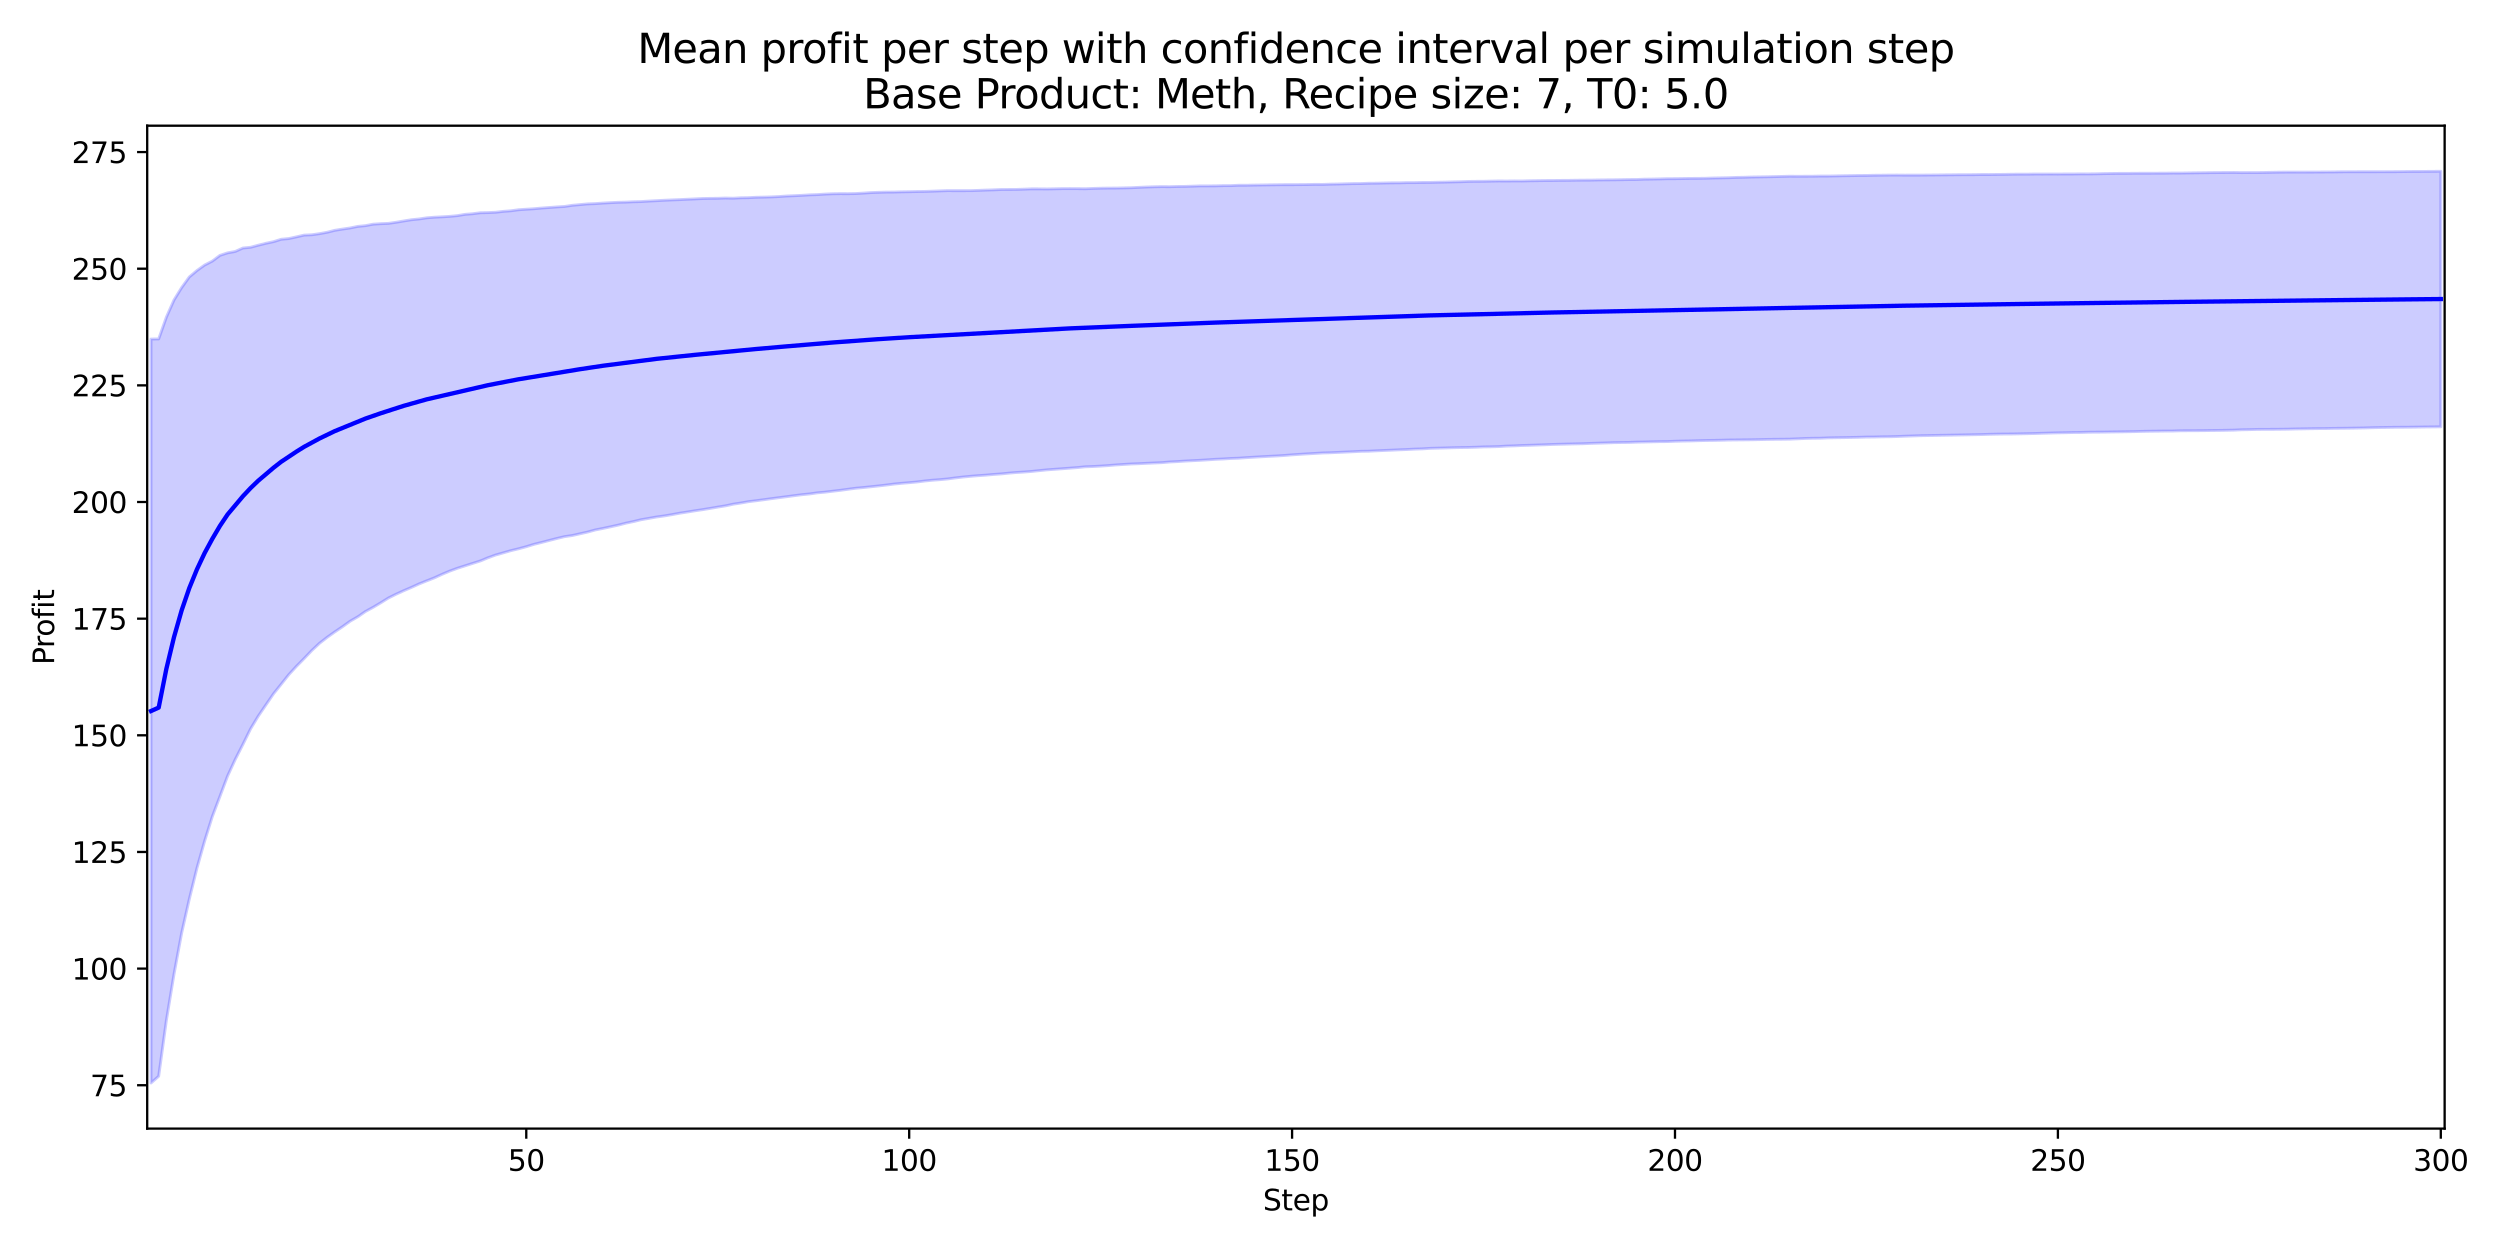 <?xml version="1.0" encoding="utf-8" standalone="no"?>
<!DOCTYPE svg PUBLIC "-//W3C//DTD SVG 1.1//EN"
  "http://www.w3.org/Graphics/SVG/1.1/DTD/svg11.dtd">
<svg xmlns:xlink="http://www.w3.org/1999/xlink" width="864pt" height="432pt" viewBox="0 0 864 432" xmlns="http://www.w3.org/2000/svg" version="1.1">
 <defs>
  <style type="text/css">*{stroke-linejoin: round; stroke-linecap: butt}</style>
 </defs>
 <g id="figure_1">
  <g id="patch_1">
   <path d="M 0 432 
L 864 432 
L 864 0 
L 0 0 
z
" style="fill: #ffffff"/>
  </g>
  <g id="axes_1">
   <g id="patch_2">
    <path d="M 50.87 390.04 
L 844.866 390.04 
L 844.866 43.44 
L 50.87 43.44 
z
" style="fill: #ffffff"/>
   </g>
   <g id="FillBetweenPolyCollection_1">
    <defs>
     <path id="m310ee4df67" d="M 52.193 -314.828 
L 52.193 -57.715 
L 54.84 -60.051 
L 57.487 -79.266 
L 60.133 -95.299 
L 62.78 -109.539 
L 65.427 -121.279 
L 68.073 -131.995 
L 70.72 -141.334 
L 73.367 -149.771 
L 76.013 -156.773 
L 78.66 -163.811 
L 81.307 -169.546 
L 83.953 -174.736 
L 86.6 -180.109 
L 89.246 -184.485 
L 91.893 -188.375 
L 94.54 -192.237 
L 97.186 -195.535 
L 99.833 -198.873 
L 102.48 -201.744 
L 105.126 -204.429 
L 107.773 -207.206 
L 110.42 -209.682 
L 113.066 -211.74 
L 115.713 -213.624 
L 118.36 -215.4 
L 121.006 -217.31 
L 123.653 -218.835 
L 126.3 -220.668 
L 128.946 -222.108 
L 131.593 -223.675 
L 134.24 -225.334 
L 136.886 -226.642 
L 139.533 -227.856 
L 142.18 -228.984 
L 144.826 -230.196 
L 147.473 -231.261 
L 150.119 -232.299 
L 152.766 -233.514 
L 155.413 -234.629 
L 158.059 -235.603 
L 160.706 -236.445 
L 163.353 -237.295 
L 165.999 -238.132 
L 168.646 -239.236 
L 171.293 -240.192 
L 173.939 -240.938 
L 176.586 -241.704 
L 179.233 -242.342 
L 181.879 -243.058 
L 184.526 -243.879 
L 187.173 -244.531 
L 189.819 -245.223 
L 192.466 -245.905 
L 195.113 -246.538 
L 197.759 -246.918 
L 200.406 -247.517 
L 203.053 -248.113 
L 205.699 -248.844 
L 208.346 -249.368 
L 210.993 -249.93 
L 213.639 -250.513 
L 216.286 -251.19 
L 218.932 -251.748 
L 221.579 -252.39 
L 224.226 -252.845 
L 226.872 -253.322 
L 229.519 -253.685 
L 232.166 -254.125 
L 234.812 -254.622 
L 237.459 -255.033 
L 240.106 -255.46 
L 242.752 -255.854 
L 245.399 -256.292 
L 248.046 -256.749 
L 250.692 -257.17 
L 253.339 -257.743 
L 255.986 -258.147 
L 258.632 -258.618 
L 261.279 -258.939 
L 263.926 -259.293 
L 266.572 -259.654 
L 269.219 -260.002 
L 271.866 -260.341 
L 274.512 -260.696 
L 277.159 -261.034 
L 279.806 -261.295 
L 282.452 -261.676 
L 285.099 -261.909 
L 287.745 -262.23 
L 290.392 -262.538 
L 293.039 -262.903 
L 295.685 -263.258 
L 298.332 -263.499 
L 300.979 -263.774 
L 303.625 -264.055 
L 306.272 -264.363 
L 308.919 -264.701 
L 311.565 -264.964 
L 314.212 -265.187 
L 316.859 -265.427 
L 319.505 -265.754 
L 322.152 -266.03 
L 324.799 -266.227 
L 327.445 -266.47 
L 330.092 -266.819 
L 332.739 -267.129 
L 335.385 -267.386 
L 338.032 -267.606 
L 340.679 -267.787 
L 343.325 -268.024 
L 345.972 -268.211 
L 348.618 -268.48 
L 351.265 -268.706 
L 353.912 -268.865 
L 356.558 -269.074 
L 359.205 -269.349 
L 361.852 -269.619 
L 364.498 -269.811 
L 367.145 -270.004 
L 369.792 -270.206 
L 372.438 -270.409 
L 375.085 -270.678 
L 377.732 -270.769 
L 380.378 -270.911 
L 383.025 -271.094 
L 385.672 -271.312 
L 388.318 -271.486 
L 390.965 -271.647 
L 393.612 -271.745 
L 396.258 -271.878 
L 398.905 -271.992 
L 401.552 -272.109 
L 404.198 -272.335 
L 406.845 -272.471 
L 409.492 -272.65 
L 412.138 -272.789 
L 414.785 -272.918 
L 417.431 -273.083 
L 420.078 -273.264 
L 422.725 -273.377 
L 425.371 -273.551 
L 428.018 -273.64 
L 430.665 -273.828 
L 433.311 -273.985 
L 435.958 -274.14 
L 438.605 -274.287 
L 441.251 -274.417 
L 443.898 -274.587 
L 446.545 -274.8 
L 449.191 -274.981 
L 451.838 -275.146 
L 454.485 -275.297 
L 457.131 -275.454 
L 459.778 -275.531 
L 462.425 -275.649 
L 465.071 -275.768 
L 467.718 -275.888 
L 470.365 -276.023 
L 473.011 -276.064 
L 475.658 -276.196 
L 478.305 -276.315 
L 480.951 -276.423 
L 483.598 -276.548 
L 486.244 -276.65 
L 488.891 -276.789 
L 491.538 -276.87 
L 494.184 -277.046 
L 496.831 -277.117 
L 499.478 -277.182 
L 502.124 -277.269 
L 504.771 -277.326 
L 507.418 -277.358 
L 510.064 -277.432 
L 512.711 -277.544 
L 515.358 -277.59 
L 518.004 -277.664 
L 520.651 -277.828 
L 523.298 -277.908 
L 525.944 -278.034 
L 528.591 -278.105 
L 531.238 -278.197 
L 533.884 -278.286 
L 536.531 -278.395 
L 539.178 -278.466 
L 541.824 -278.531 
L 544.471 -278.593 
L 547.117 -278.652 
L 549.764 -278.764 
L 552.411 -278.846 
L 555.057 -278.924 
L 557.704 -279.021 
L 560.351 -279.066 
L 562.997 -279.097 
L 565.644 -279.2 
L 568.291 -279.245 
L 570.937 -279.313 
L 573.584 -279.373 
L 576.231 -279.392 
L 578.877 -279.501 
L 581.524 -279.574 
L 584.171 -279.617 
L 586.817 -279.696 
L 589.464 -279.766 
L 592.111 -279.801 
L 594.757 -279.852 
L 597.404 -279.929 
L 600.051 -279.956 
L 602.697 -279.985 
L 605.344 -280.017 
L 607.991 -280.072 
L 610.637 -280.135 
L 613.284 -280.172 
L 615.93 -280.194 
L 618.577 -280.232 
L 621.224 -280.347 
L 623.87 -280.468 
L 626.517 -280.527 
L 629.164 -280.553 
L 631.81 -280.667 
L 634.457 -280.721 
L 637.104 -280.759 
L 639.75 -280.809 
L 642.397 -280.865 
L 645.044 -280.946 
L 647.69 -280.961 
L 650.337 -281.034 
L 652.984 -281.065 
L 655.63 -281.138 
L 658.277 -281.245 
L 660.924 -281.33 
L 663.57 -281.424 
L 666.217 -281.473 
L 668.864 -281.518 
L 671.51 -281.566 
L 674.157 -281.611 
L 676.804 -281.656 
L 679.45 -281.705 
L 682.097 -281.762 
L 684.743 -281.817 
L 687.39 -281.897 
L 690.037 -281.957 
L 692.683 -281.999 
L 695.33 -282.009 
L 697.977 -282.064 
L 700.623 -282.122 
L 703.27 -282.178 
L 705.917 -282.268 
L 708.563 -282.34 
L 711.21 -282.413 
L 713.857 -282.459 
L 716.503 -282.523 
L 719.15 -282.546 
L 721.797 -282.625 
L 724.443 -282.651 
L 727.09 -282.667 
L 729.737 -282.713 
L 732.383 -282.75 
L 735.03 -282.794 
L 737.677 -282.838 
L 740.323 -282.916 
L 742.97 -282.966 
L 745.616 -282.996 
L 748.263 -283.033 
L 750.91 -283.041 
L 753.556 -283.129 
L 756.203 -283.145 
L 758.85 -283.156 
L 761.496 -283.176 
L 764.143 -283.221 
L 766.79 -283.247 
L 769.436 -283.292 
L 772.083 -283.35 
L 774.73 -283.473 
L 777.376 -283.519 
L 780.023 -283.592 
L 782.67 -283.613 
L 785.316 -283.62 
L 787.963 -283.644 
L 790.61 -283.679 
L 793.256 -283.751 
L 795.903 -283.792 
L 798.55 -283.841 
L 801.196 -283.881 
L 803.843 -283.896 
L 806.49 -283.953 
L 809.136 -283.978 
L 811.783 -284.012 
L 814.429 -284.055 
L 817.076 -284.103 
L 819.723 -284.184 
L 822.369 -284.243 
L 825.016 -284.279 
L 827.663 -284.324 
L 830.309 -284.337 
L 832.956 -284.357 
L 835.603 -284.394 
L 838.249 -284.434 
L 840.896 -284.462 
L 843.543 -284.497 
L 843.543 -372.805 
L 843.543 -372.805 
L 840.896 -372.775 
L 838.249 -372.756 
L 835.603 -372.739 
L 832.956 -372.736 
L 830.309 -372.7 
L 827.663 -372.669 
L 825.016 -372.662 
L 822.369 -372.656 
L 819.723 -372.647 
L 817.076 -372.648 
L 814.429 -372.644 
L 811.783 -372.64 
L 809.136 -372.627 
L 806.49 -372.581 
L 803.843 -372.563 
L 801.196 -372.548 
L 798.55 -372.531 
L 795.903 -372.515 
L 793.256 -372.523 
L 790.61 -372.525 
L 787.963 -372.499 
L 785.316 -372.45 
L 782.67 -372.391 
L 780.023 -372.354 
L 777.376 -372.362 
L 774.73 -372.352 
L 772.083 -372.393 
L 769.436 -372.38 
L 766.79 -372.361 
L 764.143 -372.339 
L 761.496 -372.303 
L 758.85 -372.271 
L 756.203 -372.232 
L 753.556 -372.187 
L 750.91 -372.193 
L 748.263 -372.145 
L 745.616 -372.137 
L 742.97 -372.121 
L 740.323 -372.117 
L 737.677 -372.112 
L 735.03 -372.073 
L 732.383 -372.074 
L 729.737 -372.04 
L 727.09 -371.998 
L 724.443 -371.931 
L 721.797 -371.897 
L 719.15 -371.905 
L 716.503 -371.868 
L 713.857 -371.869 
L 711.21 -371.845 
L 708.563 -371.859 
L 705.917 -371.845 
L 703.27 -371.854 
L 700.623 -371.805 
L 697.977 -371.812 
L 695.33 -371.78 
L 692.683 -371.73 
L 690.037 -371.708 
L 687.39 -371.676 
L 684.743 -371.682 
L 682.097 -371.634 
L 679.45 -371.623 
L 676.804 -371.612 
L 674.157 -371.58 
L 671.51 -371.555 
L 668.864 -371.526 
L 666.217 -371.503 
L 663.57 -371.477 
L 660.924 -371.477 
L 658.277 -371.469 
L 655.63 -371.496 
L 652.984 -371.482 
L 650.337 -371.446 
L 647.69 -371.422 
L 645.044 -371.36 
L 642.397 -371.348 
L 639.75 -371.299 
L 637.104 -371.259 
L 634.457 -371.203 
L 631.81 -371.152 
L 629.164 -371.15 
L 626.517 -371.093 
L 623.87 -371.082 
L 621.224 -371.064 
L 618.577 -371.093 
L 615.93 -371.024 
L 613.284 -370.962 
L 610.637 -370.901 
L 607.991 -370.859 
L 605.344 -370.818 
L 602.697 -370.729 
L 600.051 -370.683 
L 597.404 -370.579 
L 594.757 -370.527 
L 592.111 -370.478 
L 589.464 -370.388 
L 586.817 -370.349 
L 584.171 -370.335 
L 581.524 -370.292 
L 578.877 -370.251 
L 576.231 -370.241 
L 573.584 -370.164 
L 570.937 -370.11 
L 568.291 -370.072 
L 565.644 -369.96 
L 562.997 -369.946 
L 560.351 -369.896 
L 557.704 -369.852 
L 555.057 -369.832 
L 552.411 -369.804 
L 549.764 -369.75 
L 547.117 -369.738 
L 544.471 -369.705 
L 541.824 -369.661 
L 539.178 -369.647 
L 536.531 -369.611 
L 533.884 -369.602 
L 531.238 -369.558 
L 528.591 -369.519 
L 525.944 -369.449 
L 523.298 -369.466 
L 520.651 -369.434 
L 518.004 -369.455 
L 515.358 -369.405 
L 512.711 -369.341 
L 510.064 -369.326 
L 507.418 -369.29 
L 504.771 -369.194 
L 502.124 -369.139 
L 499.478 -369.067 
L 496.831 -369.015 
L 494.184 -368.948 
L 491.538 -368.94 
L 488.891 -368.887 
L 486.244 -368.887 
L 483.598 -368.811 
L 480.951 -368.802 
L 478.305 -368.749 
L 475.658 -368.686 
L 473.011 -368.661 
L 470.365 -368.566 
L 467.718 -368.546 
L 465.071 -368.475 
L 462.425 -368.403 
L 459.778 -368.353 
L 457.131 -368.261 
L 454.485 -368.278 
L 451.838 -368.223 
L 449.191 -368.201 
L 446.545 -368.178 
L 443.898 -368.177 
L 441.251 -368.145 
L 438.605 -368.108 
L 435.958 -368.068 
L 433.311 -368.03 
L 430.665 -367.968 
L 428.018 -367.969 
L 425.371 -367.849 
L 422.725 -367.84 
L 420.078 -367.768 
L 417.431 -367.75 
L 414.785 -367.752 
L 412.138 -367.656 
L 409.492 -367.576 
L 406.845 -367.55 
L 404.198 -367.475 
L 401.552 -367.506 
L 398.905 -367.448 
L 396.258 -367.367 
L 393.612 -367.248 
L 390.965 -367.12 
L 388.318 -367.06 
L 385.672 -367.006 
L 383.025 -366.993 
L 380.378 -366.947 
L 377.732 -366.872 
L 375.085 -366.767 
L 372.438 -366.806 
L 369.792 -366.817 
L 367.145 -366.808 
L 364.498 -366.745 
L 361.852 -366.695 
L 359.205 -366.722 
L 356.558 -366.73 
L 353.912 -366.62 
L 351.265 -366.533 
L 348.618 -366.517 
L 345.972 -366.501 
L 343.325 -366.385 
L 340.679 -366.304 
L 338.032 -366.197 
L 335.385 -366.111 
L 332.739 -366.109 
L 330.092 -366.103 
L 327.445 -366.119 
L 324.799 -366.026 
L 322.152 -365.923 
L 319.505 -365.837 
L 316.859 -365.805 
L 314.212 -365.745 
L 311.565 -365.701 
L 308.919 -365.624 
L 306.272 -365.608 
L 303.625 -365.53 
L 300.979 -365.438 
L 298.332 -365.259 
L 295.685 -365.107 
L 293.039 -365.062 
L 290.392 -365.076 
L 287.745 -365.033 
L 285.099 -364.918 
L 282.452 -364.743 
L 279.806 -364.658 
L 277.159 -364.492 
L 274.512 -364.365 
L 271.866 -364.257 
L 269.219 -364.071 
L 266.572 -363.947 
L 263.926 -363.873 
L 261.279 -363.817 
L 258.632 -363.682 
L 255.986 -363.637 
L 253.339 -363.493 
L 250.692 -363.559 
L 248.046 -363.465 
L 245.399 -363.437 
L 242.752 -363.385 
L 240.106 -363.254 
L 237.459 -363.134 
L 234.812 -363.004 
L 232.166 -362.904 
L 229.519 -362.785 
L 226.872 -362.64 
L 224.226 -362.505 
L 221.579 -362.334 
L 218.932 -362.272 
L 216.286 -362.146 
L 213.639 -362.084 
L 210.993 -361.958 
L 208.346 -361.815 
L 205.699 -361.628 
L 203.053 -361.53 
L 200.406 -361.283 
L 197.759 -361.041 
L 195.113 -360.646 
L 192.466 -360.484 
L 189.819 -360.284 
L 187.173 -360.094 
L 184.526 -359.858 
L 181.879 -359.687 
L 179.233 -359.512 
L 176.586 -359.149 
L 173.939 -358.948 
L 171.293 -358.639 
L 168.646 -358.526 
L 165.999 -358.474 
L 163.353 -358.13 
L 160.706 -357.916 
L 158.059 -357.471 
L 155.413 -357.224 
L 152.766 -357.063 
L 150.119 -356.931 
L 147.473 -356.717 
L 144.826 -356.322 
L 142.18 -356.058 
L 139.533 -355.633 
L 136.886 -355.177 
L 134.24 -354.799 
L 131.593 -354.692 
L 128.946 -354.52 
L 126.3 -354.013 
L 123.653 -353.756 
L 121.006 -353.214 
L 118.36 -352.825 
L 115.713 -352.4 
L 113.066 -351.727 
L 110.42 -351.243 
L 107.773 -350.859 
L 105.126 -350.748 
L 102.48 -350.144 
L 99.833 -349.558 
L 97.186 -349.309 
L 94.54 -348.479 
L 91.893 -347.915 
L 89.246 -347.251 
L 86.6 -346.536 
L 83.953 -346.283 
L 81.307 -345.097 
L 78.66 -344.613 
L 76.013 -343.742 
L 73.367 -341.756 
L 70.72 -340.398 
L 68.073 -338.505 
L 65.427 -336.282 
L 62.78 -332.613 
L 60.133 -328.326 
L 57.487 -322.359 
L 54.84 -314.862 
L 52.193 -314.828 
z
" style="stroke: #0000ff; stroke-opacity: 0.2"/>
    </defs>
    <g clip-path="url(#pdee987f2d6)">
     <use xlink:href="#m310ee4df67" x="0" y="432" style="fill: #0000ff; fill-opacity: 0.2; stroke: #0000ff; stroke-opacity: 0.2"/>
    </g>
   </g>
   <g id="matplotlib.axis_1">
    <g id="xtick_1">
     <g id="line2d_1">
      <defs>
       <path id="md572cd85f2" d="M 0 0 
L 0 3.5 
" style="stroke: #000000; stroke-width: 0.8"/>
      </defs>
      <g>
       <use xlink:href="#md572cd85f2" x="181.879" y="390.04" style="stroke: #000000; stroke-width: 0.8"/>
      </g>
     </g>
     <g id="text_1">
      <!-- 50 -->
      <g transform="translate(175.517 404.638) scale(0.1 -0.1)">
       <defs>
        <path id="DejaVuSans-35" d="M 691 4666 
L 3169 4666 
L 3169 4134 
L 1269 4134 
L 1269 2991 
Q 1406 3038 1543 3061 
Q 1681 3084 1819 3084 
Q 2600 3084 3056 2656 
Q 3513 2228 3513 1497 
Q 3513 744 3044 326 
Q 2575 -91 1722 -91 
Q 1428 -91 1123 -41 
Q 819 9 494 109 
L 494 744 
Q 775 591 1075 516 
Q 1375 441 1709 441 
Q 2250 441 2565 725 
Q 2881 1009 2881 1497 
Q 2881 1984 2565 2268 
Q 2250 2553 1709 2553 
Q 1456 2553 1204 2497 
Q 953 2441 691 2322 
L 691 4666 
z
" transform="scale(0.016)"/>
        <path id="DejaVuSans-30" d="M 2034 4250 
Q 1547 4250 1301 3770 
Q 1056 3291 1056 2328 
Q 1056 1369 1301 889 
Q 1547 409 2034 409 
Q 2525 409 2770 889 
Q 3016 1369 3016 2328 
Q 3016 3291 2770 3770 
Q 2525 4250 2034 4250 
z
M 2034 4750 
Q 2819 4750 3233 4129 
Q 3647 3509 3647 2328 
Q 3647 1150 3233 529 
Q 2819 -91 2034 -91 
Q 1250 -91 836 529 
Q 422 1150 422 2328 
Q 422 3509 836 4129 
Q 1250 4750 2034 4750 
z
" transform="scale(0.016)"/>
       </defs>
       <use xlink:href="#DejaVuSans-35"/>
       <use xlink:href="#DejaVuSans-30" transform="translate(63.623 0)"/>
      </g>
     </g>
    </g>
    <g id="xtick_2">
     <g id="line2d_2">
      <g>
       <use xlink:href="#md572cd85f2" x="314.212" y="390.04" style="stroke: #000000; stroke-width: 0.8"/>
      </g>
     </g>
     <g id="text_2">
      <!-- 100 -->
      <g transform="translate(304.668 404.638) scale(0.1 -0.1)">
       <defs>
        <path id="DejaVuSans-31" d="M 794 531 
L 1825 531 
L 1825 4091 
L 703 3866 
L 703 4441 
L 1819 4666 
L 2450 4666 
L 2450 531 
L 3481 531 
L 3481 0 
L 794 0 
L 794 531 
z
" transform="scale(0.016)"/>
       </defs>
       <use xlink:href="#DejaVuSans-31"/>
       <use xlink:href="#DejaVuSans-30" transform="translate(63.623 0)"/>
       <use xlink:href="#DejaVuSans-30" transform="translate(127.246 0)"/>
      </g>
     </g>
    </g>
    <g id="xtick_3">
     <g id="line2d_3">
      <g>
       <use xlink:href="#md572cd85f2" x="446.545" y="390.04" style="stroke: #000000; stroke-width: 0.8"/>
      </g>
     </g>
     <g id="text_3">
      <!-- 150 -->
      <g transform="translate(437.001 404.638) scale(0.1 -0.1)">
       <use xlink:href="#DejaVuSans-31"/>
       <use xlink:href="#DejaVuSans-35" transform="translate(63.623 0)"/>
       <use xlink:href="#DejaVuSans-30" transform="translate(127.246 0)"/>
      </g>
     </g>
    </g>
    <g id="xtick_4">
     <g id="line2d_4">
      <g>
       <use xlink:href="#md572cd85f2" x="578.877" y="390.04" style="stroke: #000000; stroke-width: 0.8"/>
      </g>
     </g>
     <g id="text_4">
      <!-- 200 -->
      <g transform="translate(569.334 404.638) scale(0.1 -0.1)">
       <defs>
        <path id="DejaVuSans-32" d="M 1228 531 
L 3431 531 
L 3431 0 
L 469 0 
L 469 531 
Q 828 903 1448 1529 
Q 2069 2156 2228 2338 
Q 2531 2678 2651 2914 
Q 2772 3150 2772 3378 
Q 2772 3750 2511 3984 
Q 2250 4219 1831 4219 
Q 1534 4219 1204 4116 
Q 875 4013 500 3803 
L 500 4441 
Q 881 4594 1212 4672 
Q 1544 4750 1819 4750 
Q 2544 4750 2975 4387 
Q 3406 4025 3406 3419 
Q 3406 3131 3298 2873 
Q 3191 2616 2906 2266 
Q 2828 2175 2409 1742 
Q 1991 1309 1228 531 
z
" transform="scale(0.016)"/>
       </defs>
       <use xlink:href="#DejaVuSans-32"/>
       <use xlink:href="#DejaVuSans-30" transform="translate(63.623 0)"/>
       <use xlink:href="#DejaVuSans-30" transform="translate(127.246 0)"/>
      </g>
     </g>
    </g>
    <g id="xtick_5">
     <g id="line2d_5">
      <g>
       <use xlink:href="#md572cd85f2" x="711.21" y="390.04" style="stroke: #000000; stroke-width: 0.8"/>
      </g>
     </g>
     <g id="text_5">
      <!-- 250 -->
      <g transform="translate(701.666 404.638) scale(0.1 -0.1)">
       <use xlink:href="#DejaVuSans-32"/>
       <use xlink:href="#DejaVuSans-35" transform="translate(63.623 0)"/>
       <use xlink:href="#DejaVuSans-30" transform="translate(127.246 0)"/>
      </g>
     </g>
    </g>
    <g id="xtick_6">
     <g id="line2d_6">
      <g>
       <use xlink:href="#md572cd85f2" x="843.543" y="390.04" style="stroke: #000000; stroke-width: 0.8"/>
      </g>
     </g>
     <g id="text_6">
      <!-- 300 -->
      <g transform="translate(833.999 404.638) scale(0.1 -0.1)">
       <defs>
        <path id="DejaVuSans-33" d="M 2597 2516 
Q 3050 2419 3304 2112 
Q 3559 1806 3559 1356 
Q 3559 666 3084 287 
Q 2609 -91 1734 -91 
Q 1441 -91 1130 -33 
Q 819 25 488 141 
L 488 750 
Q 750 597 1062 519 
Q 1375 441 1716 441 
Q 2309 441 2620 675 
Q 2931 909 2931 1356 
Q 2931 1769 2642 2001 
Q 2353 2234 1838 2234 
L 1294 2234 
L 1294 2753 
L 1863 2753 
Q 2328 2753 2575 2939 
Q 2822 3125 2822 3475 
Q 2822 3834 2567 4026 
Q 2313 4219 1838 4219 
Q 1578 4219 1281 4162 
Q 984 4106 628 3988 
L 628 4550 
Q 988 4650 1302 4700 
Q 1616 4750 1894 4750 
Q 2613 4750 3031 4423 
Q 3450 4097 3450 3541 
Q 3450 3153 3228 2886 
Q 3006 2619 2597 2516 
z
" transform="scale(0.016)"/>
       </defs>
       <use xlink:href="#DejaVuSans-33"/>
       <use xlink:href="#DejaVuSans-30" transform="translate(63.623 0)"/>
       <use xlink:href="#DejaVuSans-30" transform="translate(127.246 0)"/>
      </g>
     </g>
    </g>
    <g id="text_7">
     <!-- Step -->
     <g transform="translate(436.483 418.317) scale(0.1 -0.1)">
      <defs>
       <path id="DejaVuSans-53" d="M 3425 4513 
L 3425 3897 
Q 3066 4069 2747 4153 
Q 2428 4238 2131 4238 
Q 1616 4238 1336 4038 
Q 1056 3838 1056 3469 
Q 1056 3159 1242 3001 
Q 1428 2844 1947 2747 
L 2328 2669 
Q 3034 2534 3370 2195 
Q 3706 1856 3706 1288 
Q 3706 609 3251 259 
Q 2797 -91 1919 -91 
Q 1588 -91 1214 -16 
Q 841 59 441 206 
L 441 856 
Q 825 641 1194 531 
Q 1563 422 1919 422 
Q 2459 422 2753 634 
Q 3047 847 3047 1241 
Q 3047 1584 2836 1778 
Q 2625 1972 2144 2069 
L 1759 2144 
Q 1053 2284 737 2584 
Q 422 2884 422 3419 
Q 422 4038 858 4394 
Q 1294 4750 2059 4750 
Q 2388 4750 2728 4690 
Q 3069 4631 3425 4513 
z
" transform="scale(0.016)"/>
       <path id="DejaVuSans-74" d="M 1172 4494 
L 1172 3500 
L 2356 3500 
L 2356 3053 
L 1172 3053 
L 1172 1153 
Q 1172 725 1289 603 
Q 1406 481 1766 481 
L 2356 481 
L 2356 0 
L 1766 0 
Q 1100 0 847 248 
Q 594 497 594 1153 
L 594 3053 
L 172 3053 
L 172 3500 
L 594 3500 
L 594 4494 
L 1172 4494 
z
" transform="scale(0.016)"/>
       <path id="DejaVuSans-65" d="M 3597 1894 
L 3597 1613 
L 953 1613 
Q 991 1019 1311 708 
Q 1631 397 2203 397 
Q 2534 397 2845 478 
Q 3156 559 3463 722 
L 3463 178 
Q 3153 47 2828 -22 
Q 2503 -91 2169 -91 
Q 1331 -91 842 396 
Q 353 884 353 1716 
Q 353 2575 817 3079 
Q 1281 3584 2069 3584 
Q 2775 3584 3186 3129 
Q 3597 2675 3597 1894 
z
M 3022 2063 
Q 3016 2534 2758 2815 
Q 2500 3097 2075 3097 
Q 1594 3097 1305 2825 
Q 1016 2553 972 2059 
L 3022 2063 
z
" transform="scale(0.016)"/>
       <path id="DejaVuSans-70" d="M 1159 525 
L 1159 -1331 
L 581 -1331 
L 581 3500 
L 1159 3500 
L 1159 2969 
Q 1341 3281 1617 3432 
Q 1894 3584 2278 3584 
Q 2916 3584 3314 3078 
Q 3713 2572 3713 1747 
Q 3713 922 3314 415 
Q 2916 -91 2278 -91 
Q 1894 -91 1617 61 
Q 1341 213 1159 525 
z
M 3116 1747 
Q 3116 2381 2855 2742 
Q 2594 3103 2138 3103 
Q 1681 3103 1420 2742 
Q 1159 2381 1159 1747 
Q 1159 1113 1420 752 
Q 1681 391 2138 391 
Q 2594 391 2855 752 
Q 3116 1113 3116 1747 
z
" transform="scale(0.016)"/>
      </defs>
      <use xlink:href="#DejaVuSans-53"/>
      <use xlink:href="#DejaVuSans-74" transform="translate(63.477 0)"/>
      <use xlink:href="#DejaVuSans-65" transform="translate(102.686 0)"/>
      <use xlink:href="#DejaVuSans-70" transform="translate(164.209 0)"/>
     </g>
    </g>
   </g>
   <g id="matplotlib.axis_2">
    <g id="ytick_1">
     <g id="line2d_7">
      <defs>
       <path id="made7296288" d="M 0 0 
L -3.5 0 
" style="stroke: #000000; stroke-width: 0.8"/>
      </defs>
      <g>
       <use xlink:href="#made7296288" x="50.87" y="375.061" style="stroke: #000000; stroke-width: 0.8"/>
      </g>
     </g>
     <g id="text_8">
      <!-- 75 -->
      <g transform="translate(31.145 378.86) scale(0.1 -0.1)">
       <defs>
        <path id="DejaVuSans-37" d="M 525 4666 
L 3525 4666 
L 3525 4397 
L 1831 0 
L 1172 0 
L 2766 4134 
L 525 4134 
L 525 4666 
z
" transform="scale(0.016)"/>
       </defs>
       <use xlink:href="#DejaVuSans-37"/>
       <use xlink:href="#DejaVuSans-35" transform="translate(63.623 0)"/>
      </g>
     </g>
    </g>
    <g id="ytick_2">
     <g id="line2d_8">
      <g>
       <use xlink:href="#made7296288" x="50.87" y="334.748" style="stroke: #000000; stroke-width: 0.8"/>
      </g>
     </g>
     <g id="text_9">
      <!-- 100 -->
      <g transform="translate(24.782 338.547) scale(0.1 -0.1)">
       <use xlink:href="#DejaVuSans-31"/>
       <use xlink:href="#DejaVuSans-30" transform="translate(63.623 0)"/>
       <use xlink:href="#DejaVuSans-30" transform="translate(127.246 0)"/>
      </g>
     </g>
    </g>
    <g id="ytick_3">
     <g id="line2d_9">
      <g>
       <use xlink:href="#made7296288" x="50.87" y="294.434" style="stroke: #000000; stroke-width: 0.8"/>
      </g>
     </g>
     <g id="text_10">
      <!-- 125 -->
      <g transform="translate(24.782 298.234) scale(0.1 -0.1)">
       <use xlink:href="#DejaVuSans-31"/>
       <use xlink:href="#DejaVuSans-32" transform="translate(63.623 0)"/>
       <use xlink:href="#DejaVuSans-35" transform="translate(127.246 0)"/>
      </g>
     </g>
    </g>
    <g id="ytick_4">
     <g id="line2d_10">
      <g>
       <use xlink:href="#made7296288" x="50.87" y="254.121" style="stroke: #000000; stroke-width: 0.8"/>
      </g>
     </g>
     <g id="text_11">
      <!-- 150 -->
      <g transform="translate(24.782 257.92) scale(0.1 -0.1)">
       <use xlink:href="#DejaVuSans-31"/>
       <use xlink:href="#DejaVuSans-35" transform="translate(63.623 0)"/>
       <use xlink:href="#DejaVuSans-30" transform="translate(127.246 0)"/>
      </g>
     </g>
    </g>
    <g id="ytick_5">
     <g id="line2d_11">
      <g>
       <use xlink:href="#made7296288" x="50.87" y="213.808" style="stroke: #000000; stroke-width: 0.8"/>
      </g>
     </g>
     <g id="text_12">
      <!-- 175 -->
      <g transform="translate(24.782 217.607) scale(0.1 -0.1)">
       <use xlink:href="#DejaVuSans-31"/>
       <use xlink:href="#DejaVuSans-37" transform="translate(63.623 0)"/>
       <use xlink:href="#DejaVuSans-35" transform="translate(127.246 0)"/>
      </g>
     </g>
    </g>
    <g id="ytick_6">
     <g id="line2d_12">
      <g>
       <use xlink:href="#made7296288" x="50.87" y="173.494" style="stroke: #000000; stroke-width: 0.8"/>
      </g>
     </g>
     <g id="text_13">
      <!-- 200 -->
      <g transform="translate(24.782 177.294) scale(0.1 -0.1)">
       <use xlink:href="#DejaVuSans-32"/>
       <use xlink:href="#DejaVuSans-30" transform="translate(63.623 0)"/>
       <use xlink:href="#DejaVuSans-30" transform="translate(127.246 0)"/>
      </g>
     </g>
    </g>
    <g id="ytick_7">
     <g id="line2d_13">
      <g>
       <use xlink:href="#made7296288" x="50.87" y="133.181" style="stroke: #000000; stroke-width: 0.8"/>
      </g>
     </g>
     <g id="text_14">
      <!-- 225 -->
      <g transform="translate(24.782 136.98) scale(0.1 -0.1)">
       <use xlink:href="#DejaVuSans-32"/>
       <use xlink:href="#DejaVuSans-32" transform="translate(63.623 0)"/>
       <use xlink:href="#DejaVuSans-35" transform="translate(127.246 0)"/>
      </g>
     </g>
    </g>
    <g id="ytick_8">
     <g id="line2d_14">
      <g>
       <use xlink:href="#made7296288" x="50.87" y="92.868" style="stroke: #000000; stroke-width: 0.8"/>
      </g>
     </g>
     <g id="text_15">
      <!-- 250 -->
      <g transform="translate(24.782 96.667) scale(0.1 -0.1)">
       <use xlink:href="#DejaVuSans-32"/>
       <use xlink:href="#DejaVuSans-35" transform="translate(63.623 0)"/>
       <use xlink:href="#DejaVuSans-30" transform="translate(127.246 0)"/>
      </g>
     </g>
    </g>
    <g id="ytick_9">
     <g id="line2d_15">
      <g>
       <use xlink:href="#made7296288" x="50.87" y="52.554" style="stroke: #000000; stroke-width: 0.8"/>
      </g>
     </g>
     <g id="text_16">
      <!-- 275 -->
      <g transform="translate(24.782 56.354) scale(0.1 -0.1)">
       <use xlink:href="#DejaVuSans-32"/>
       <use xlink:href="#DejaVuSans-37" transform="translate(63.623 0)"/>
       <use xlink:href="#DejaVuSans-35" transform="translate(127.246 0)"/>
      </g>
     </g>
    </g>
    <g id="text_17">
     <!-- Profit -->
     <g transform="translate(18.703 229.779) rotate(-90) scale(0.1 -0.1)">
      <defs>
       <path id="DejaVuSans-50" d="M 1259 4147 
L 1259 2394 
L 2053 2394 
Q 2494 2394 2734 2622 
Q 2975 2850 2975 3272 
Q 2975 3691 2734 3919 
Q 2494 4147 2053 4147 
L 1259 4147 
z
M 628 4666 
L 2053 4666 
Q 2838 4666 3239 4311 
Q 3641 3956 3641 3272 
Q 3641 2581 3239 2228 
Q 2838 1875 2053 1875 
L 1259 1875 
L 1259 0 
L 628 0 
L 628 4666 
z
" transform="scale(0.016)"/>
       <path id="DejaVuSans-72" d="M 2631 2963 
Q 2534 3019 2420 3045 
Q 2306 3072 2169 3072 
Q 1681 3072 1420 2755 
Q 1159 2438 1159 1844 
L 1159 0 
L 581 0 
L 581 3500 
L 1159 3500 
L 1159 2956 
Q 1341 3275 1631 3429 
Q 1922 3584 2338 3584 
Q 2397 3584 2469 3576 
Q 2541 3569 2628 3553 
L 2631 2963 
z
" transform="scale(0.016)"/>
       <path id="DejaVuSans-6f" d="M 1959 3097 
Q 1497 3097 1228 2736 
Q 959 2375 959 1747 
Q 959 1119 1226 758 
Q 1494 397 1959 397 
Q 2419 397 2687 759 
Q 2956 1122 2956 1747 
Q 2956 2369 2687 2733 
Q 2419 3097 1959 3097 
z
M 1959 3584 
Q 2709 3584 3137 3096 
Q 3566 2609 3566 1747 
Q 3566 888 3137 398 
Q 2709 -91 1959 -91 
Q 1206 -91 779 398 
Q 353 888 353 1747 
Q 353 2609 779 3096 
Q 1206 3584 1959 3584 
z
" transform="scale(0.016)"/>
       <path id="DejaVuSans-66" d="M 2375 4863 
L 2375 4384 
L 1825 4384 
Q 1516 4384 1395 4259 
Q 1275 4134 1275 3809 
L 1275 3500 
L 2222 3500 
L 2222 3053 
L 1275 3053 
L 1275 0 
L 697 0 
L 697 3053 
L 147 3053 
L 147 3500 
L 697 3500 
L 697 3744 
Q 697 4328 969 4595 
Q 1241 4863 1831 4863 
L 2375 4863 
z
" transform="scale(0.016)"/>
       <path id="DejaVuSans-69" d="M 603 3500 
L 1178 3500 
L 1178 0 
L 603 0 
L 603 3500 
z
M 603 4863 
L 1178 4863 
L 1178 4134 
L 603 4134 
L 603 4863 
z
" transform="scale(0.016)"/>
      </defs>
      <use xlink:href="#DejaVuSans-50"/>
      <use xlink:href="#DejaVuSans-72" transform="translate(58.553 0)"/>
      <use xlink:href="#DejaVuSans-6f" transform="translate(97.416 0)"/>
      <use xlink:href="#DejaVuSans-66" transform="translate(158.598 0)"/>
      <use xlink:href="#DejaVuSans-69" transform="translate(193.803 0)"/>
      <use xlink:href="#DejaVuSans-74" transform="translate(221.586 0)"/>
     </g>
    </g>
   </g>
   <g id="line2d_16">
    <path d="M 52.193 245.729 
L 54.84 244.543 
L 57.487 231.187 
L 60.133 220.187 
L 62.78 210.924 
L 65.427 203.219 
L 68.073 196.75 
L 70.72 191.134 
L 73.367 186.236 
L 76.013 181.742 
L 78.66 177.788 
L 83.953 171.491 
L 86.6 168.678 
L 89.246 166.132 
L 94.54 161.642 
L 97.186 159.578 
L 102.48 156.056 
L 105.126 154.412 
L 110.42 151.538 
L 115.713 148.988 
L 126.3 144.659 
L 131.593 142.817 
L 139.533 140.256 
L 147.473 138.011 
L 168.646 133.119 
L 179.233 131.073 
L 200.406 127.6 
L 208.346 126.409 
L 226.872 124.019 
L 240.106 122.643 
L 261.279 120.622 
L 271.866 119.701 
L 287.745 118.369 
L 303.625 117.207 
L 314.212 116.534 
L 369.792 113.489 
L 390.965 112.617 
L 420.078 111.484 
L 494.184 109.003 
L 536.531 107.997 
L 658.277 105.643 
L 697.977 105.062 
L 724.443 104.709 
L 756.203 104.311 
L 803.843 103.771 
L 832.956 103.453 
L 843.543 103.349 
L 843.543 103.349 
" clip-path="url(#pdee987f2d6)" style="fill: none; stroke: #0000ff; stroke-width: 1.5; stroke-linecap: square"/>
   </g>
   <g id="patch_3">
    <path d="M 50.87 390.04 
L 50.87 43.44 
" style="fill: none; stroke: #000000; stroke-width: 0.8; stroke-linejoin: miter; stroke-linecap: square"/>
   </g>
   <g id="patch_4">
    <path d="M 844.866 390.04 
L 844.866 43.44 
" style="fill: none; stroke: #000000; stroke-width: 0.8; stroke-linejoin: miter; stroke-linecap: square"/>
   </g>
   <g id="patch_5">
    <path d="M 50.87 390.04 
L 844.866 390.04 
" style="fill: none; stroke: #000000; stroke-width: 0.8; stroke-linejoin: miter; stroke-linecap: square"/>
   </g>
   <g id="patch_6">
    <path d="M 50.87 43.44 
L 844.866 43.44 
" style="fill: none; stroke: #000000; stroke-width: 0.8; stroke-linejoin: miter; stroke-linecap: square"/>
   </g>
   <g id="text_18">
    <!-- Mean profit per step with confidence interval per simulation step -->
    <g transform="translate(220.285 21.763) scale(0.14 -0.14)">
     <defs>
      <path id="DejaVuSans-4d" d="M 628 4666 
L 1569 4666 
L 2759 1491 
L 3956 4666 
L 4897 4666 
L 4897 0 
L 4281 0 
L 4281 4097 
L 3078 897 
L 2444 897 
L 1241 4097 
L 1241 0 
L 628 0 
L 628 4666 
z
" transform="scale(0.016)"/>
      <path id="DejaVuSans-61" d="M 2194 1759 
Q 1497 1759 1228 1600 
Q 959 1441 959 1056 
Q 959 750 1161 570 
Q 1363 391 1709 391 
Q 2188 391 2477 730 
Q 2766 1069 2766 1631 
L 2766 1759 
L 2194 1759 
z
M 3341 1997 
L 3341 0 
L 2766 0 
L 2766 531 
Q 2569 213 2275 61 
Q 1981 -91 1556 -91 
Q 1019 -91 701 211 
Q 384 513 384 1019 
Q 384 1609 779 1909 
Q 1175 2209 1959 2209 
L 2766 2209 
L 2766 2266 
Q 2766 2663 2505 2880 
Q 2244 3097 1772 3097 
Q 1472 3097 1187 3025 
Q 903 2953 641 2809 
L 641 3341 
Q 956 3463 1253 3523 
Q 1550 3584 1831 3584 
Q 2591 3584 2966 3190 
Q 3341 2797 3341 1997 
z
" transform="scale(0.016)"/>
      <path id="DejaVuSans-6e" d="M 3513 2113 
L 3513 0 
L 2938 0 
L 2938 2094 
Q 2938 2591 2744 2837 
Q 2550 3084 2163 3084 
Q 1697 3084 1428 2787 
Q 1159 2491 1159 1978 
L 1159 0 
L 581 0 
L 581 3500 
L 1159 3500 
L 1159 2956 
Q 1366 3272 1645 3428 
Q 1925 3584 2291 3584 
Q 2894 3584 3203 3211 
Q 3513 2838 3513 2113 
z
" transform="scale(0.016)"/>
      <path id="DejaVuSans-20" transform="scale(0.016)"/>
      <path id="DejaVuSans-73" d="M 2834 3397 
L 2834 2853 
Q 2591 2978 2328 3040 
Q 2066 3103 1784 3103 
Q 1356 3103 1142 2972 
Q 928 2841 928 2578 
Q 928 2378 1081 2264 
Q 1234 2150 1697 2047 
L 1894 2003 
Q 2506 1872 2764 1633 
Q 3022 1394 3022 966 
Q 3022 478 2636 193 
Q 2250 -91 1575 -91 
Q 1294 -91 989 -36 
Q 684 19 347 128 
L 347 722 
Q 666 556 975 473 
Q 1284 391 1588 391 
Q 1994 391 2212 530 
Q 2431 669 2431 922 
Q 2431 1156 2273 1281 
Q 2116 1406 1581 1522 
L 1381 1569 
Q 847 1681 609 1914 
Q 372 2147 372 2553 
Q 372 3047 722 3315 
Q 1072 3584 1716 3584 
Q 2034 3584 2315 3537 
Q 2597 3491 2834 3397 
z
" transform="scale(0.016)"/>
      <path id="DejaVuSans-77" d="M 269 3500 
L 844 3500 
L 1563 769 
L 2278 3500 
L 2956 3500 
L 3675 769 
L 4391 3500 
L 4966 3500 
L 4050 0 
L 3372 0 
L 2619 2869 
L 1863 0 
L 1184 0 
L 269 3500 
z
" transform="scale(0.016)"/>
      <path id="DejaVuSans-68" d="M 3513 2113 
L 3513 0 
L 2938 0 
L 2938 2094 
Q 2938 2591 2744 2837 
Q 2550 3084 2163 3084 
Q 1697 3084 1428 2787 
Q 1159 2491 1159 1978 
L 1159 0 
L 581 0 
L 581 4863 
L 1159 4863 
L 1159 2956 
Q 1366 3272 1645 3428 
Q 1925 3584 2291 3584 
Q 2894 3584 3203 3211 
Q 3513 2838 3513 2113 
z
" transform="scale(0.016)"/>
      <path id="DejaVuSans-63" d="M 3122 3366 
L 3122 2828 
Q 2878 2963 2633 3030 
Q 2388 3097 2138 3097 
Q 1578 3097 1268 2742 
Q 959 2388 959 1747 
Q 959 1106 1268 751 
Q 1578 397 2138 397 
Q 2388 397 2633 464 
Q 2878 531 3122 666 
L 3122 134 
Q 2881 22 2623 -34 
Q 2366 -91 2075 -91 
Q 1284 -91 818 406 
Q 353 903 353 1747 
Q 353 2603 823 3093 
Q 1294 3584 2113 3584 
Q 2378 3584 2631 3529 
Q 2884 3475 3122 3366 
z
" transform="scale(0.016)"/>
      <path id="DejaVuSans-64" d="M 2906 2969 
L 2906 4863 
L 3481 4863 
L 3481 0 
L 2906 0 
L 2906 525 
Q 2725 213 2448 61 
Q 2172 -91 1784 -91 
Q 1150 -91 751 415 
Q 353 922 353 1747 
Q 353 2572 751 3078 
Q 1150 3584 1784 3584 
Q 2172 3584 2448 3432 
Q 2725 3281 2906 2969 
z
M 947 1747 
Q 947 1113 1208 752 
Q 1469 391 1925 391 
Q 2381 391 2643 752 
Q 2906 1113 2906 1747 
Q 2906 2381 2643 2742 
Q 2381 3103 1925 3103 
Q 1469 3103 1208 2742 
Q 947 2381 947 1747 
z
" transform="scale(0.016)"/>
      <path id="DejaVuSans-76" d="M 191 3500 
L 800 3500 
L 1894 563 
L 2988 3500 
L 3597 3500 
L 2284 0 
L 1503 0 
L 191 3500 
z
" transform="scale(0.016)"/>
      <path id="DejaVuSans-6c" d="M 603 4863 
L 1178 4863 
L 1178 0 
L 603 0 
L 603 4863 
z
" transform="scale(0.016)"/>
      <path id="DejaVuSans-6d" d="M 3328 2828 
Q 3544 3216 3844 3400 
Q 4144 3584 4550 3584 
Q 5097 3584 5394 3201 
Q 5691 2819 5691 2113 
L 5691 0 
L 5113 0 
L 5113 2094 
Q 5113 2597 4934 2840 
Q 4756 3084 4391 3084 
Q 3944 3084 3684 2787 
Q 3425 2491 3425 1978 
L 3425 0 
L 2847 0 
L 2847 2094 
Q 2847 2600 2669 2842 
Q 2491 3084 2119 3084 
Q 1678 3084 1418 2786 
Q 1159 2488 1159 1978 
L 1159 0 
L 581 0 
L 581 3500 
L 1159 3500 
L 1159 2956 
Q 1356 3278 1631 3431 
Q 1906 3584 2284 3584 
Q 2666 3584 2933 3390 
Q 3200 3197 3328 2828 
z
" transform="scale(0.016)"/>
      <path id="DejaVuSans-75" d="M 544 1381 
L 544 3500 
L 1119 3500 
L 1119 1403 
Q 1119 906 1312 657 
Q 1506 409 1894 409 
Q 2359 409 2629 706 
Q 2900 1003 2900 1516 
L 2900 3500 
L 3475 3500 
L 3475 0 
L 2900 0 
L 2900 538 
Q 2691 219 2414 64 
Q 2138 -91 1772 -91 
Q 1169 -91 856 284 
Q 544 659 544 1381 
z
M 1991 3584 
L 1991 3584 
z
" transform="scale(0.016)"/>
     </defs>
     <use xlink:href="#DejaVuSans-4d"/>
     <use xlink:href="#DejaVuSans-65" transform="translate(86.279 0)"/>
     <use xlink:href="#DejaVuSans-61" transform="translate(147.803 0)"/>
     <use xlink:href="#DejaVuSans-6e" transform="translate(209.082 0)"/>
     <use xlink:href="#DejaVuSans-20" transform="translate(272.461 0)"/>
     <use xlink:href="#DejaVuSans-70" transform="translate(304.248 0)"/>
     <use xlink:href="#DejaVuSans-72" transform="translate(367.725 0)"/>
     <use xlink:href="#DejaVuSans-6f" transform="translate(406.588 0)"/>
     <use xlink:href="#DejaVuSans-66" transform="translate(467.77 0)"/>
     <use xlink:href="#DejaVuSans-69" transform="translate(502.975 0)"/>
     <use xlink:href="#DejaVuSans-74" transform="translate(530.758 0)"/>
     <use xlink:href="#DejaVuSans-20" transform="translate(569.967 0)"/>
     <use xlink:href="#DejaVuSans-70" transform="translate(601.754 0)"/>
     <use xlink:href="#DejaVuSans-65" transform="translate(665.23 0)"/>
     <use xlink:href="#DejaVuSans-72" transform="translate(726.754 0)"/>
     <use xlink:href="#DejaVuSans-20" transform="translate(767.867 0)"/>
     <use xlink:href="#DejaVuSans-73" transform="translate(799.654 0)"/>
     <use xlink:href="#DejaVuSans-74" transform="translate(851.754 0)"/>
     <use xlink:href="#DejaVuSans-65" transform="translate(890.963 0)"/>
     <use xlink:href="#DejaVuSans-70" transform="translate(952.486 0)"/>
     <use xlink:href="#DejaVuSans-20" transform="translate(1015.963 0)"/>
     <use xlink:href="#DejaVuSans-77" transform="translate(1047.75 0)"/>
     <use xlink:href="#DejaVuSans-69" transform="translate(1129.537 0)"/>
     <use xlink:href="#DejaVuSans-74" transform="translate(1157.32 0)"/>
     <use xlink:href="#DejaVuSans-68" transform="translate(1196.529 0)"/>
     <use xlink:href="#DejaVuSans-20" transform="translate(1259.908 0)"/>
     <use xlink:href="#DejaVuSans-63" transform="translate(1291.695 0)"/>
     <use xlink:href="#DejaVuSans-6f" transform="translate(1346.676 0)"/>
     <use xlink:href="#DejaVuSans-6e" transform="translate(1407.857 0)"/>
     <use xlink:href="#DejaVuSans-66" transform="translate(1471.236 0)"/>
     <use xlink:href="#DejaVuSans-69" transform="translate(1506.441 0)"/>
     <use xlink:href="#DejaVuSans-64" transform="translate(1534.225 0)"/>
     <use xlink:href="#DejaVuSans-65" transform="translate(1597.701 0)"/>
     <use xlink:href="#DejaVuSans-6e" transform="translate(1659.225 0)"/>
     <use xlink:href="#DejaVuSans-63" transform="translate(1722.604 0)"/>
     <use xlink:href="#DejaVuSans-65" transform="translate(1777.584 0)"/>
     <use xlink:href="#DejaVuSans-20" transform="translate(1839.107 0)"/>
     <use xlink:href="#DejaVuSans-69" transform="translate(1870.895 0)"/>
     <use xlink:href="#DejaVuSans-6e" transform="translate(1898.678 0)"/>
     <use xlink:href="#DejaVuSans-74" transform="translate(1962.057 0)"/>
     <use xlink:href="#DejaVuSans-65" transform="translate(2001.266 0)"/>
     <use xlink:href="#DejaVuSans-72" transform="translate(2062.789 0)"/>
     <use xlink:href="#DejaVuSans-76" transform="translate(2103.902 0)"/>
     <use xlink:href="#DejaVuSans-61" transform="translate(2163.082 0)"/>
     <use xlink:href="#DejaVuSans-6c" transform="translate(2224.361 0)"/>
     <use xlink:href="#DejaVuSans-20" transform="translate(2252.145 0)"/>
     <use xlink:href="#DejaVuSans-70" transform="translate(2283.932 0)"/>
     <use xlink:href="#DejaVuSans-65" transform="translate(2347.408 0)"/>
     <use xlink:href="#DejaVuSans-72" transform="translate(2408.932 0)"/>
     <use xlink:href="#DejaVuSans-20" transform="translate(2450.045 0)"/>
     <use xlink:href="#DejaVuSans-73" transform="translate(2481.832 0)"/>
     <use xlink:href="#DejaVuSans-69" transform="translate(2533.932 0)"/>
     <use xlink:href="#DejaVuSans-6d" transform="translate(2561.715 0)"/>
     <use xlink:href="#DejaVuSans-75" transform="translate(2659.127 0)"/>
     <use xlink:href="#DejaVuSans-6c" transform="translate(2722.506 0)"/>
     <use xlink:href="#DejaVuSans-61" transform="translate(2750.289 0)"/>
     <use xlink:href="#DejaVuSans-74" transform="translate(2811.568 0)"/>
     <use xlink:href="#DejaVuSans-69" transform="translate(2850.777 0)"/>
     <use xlink:href="#DejaVuSans-6f" transform="translate(2878.561 0)"/>
     <use xlink:href="#DejaVuSans-6e" transform="translate(2939.742 0)"/>
     <use xlink:href="#DejaVuSans-20" transform="translate(3003.121 0)"/>
     <use xlink:href="#DejaVuSans-73" transform="translate(3034.908 0)"/>
     <use xlink:href="#DejaVuSans-74" transform="translate(3087.008 0)"/>
     <use xlink:href="#DejaVuSans-65" transform="translate(3126.217 0)"/>
     <use xlink:href="#DejaVuSans-70" transform="translate(3187.74 0)"/>
    </g>
    <!-- Base Product: Meth, Recipe size: 7, T0: 5.0 -->
    <g transform="translate(298.335 37.44) scale(0.14 -0.14)">
     <defs>
      <path id="DejaVuSans-42" d="M 1259 2228 
L 1259 519 
L 2272 519 
Q 2781 519 3026 730 
Q 3272 941 3272 1375 
Q 3272 1813 3026 2020 
Q 2781 2228 2272 2228 
L 1259 2228 
z
M 1259 4147 
L 1259 2741 
L 2194 2741 
Q 2656 2741 2882 2914 
Q 3109 3088 3109 3444 
Q 3109 3797 2882 3972 
Q 2656 4147 2194 4147 
L 1259 4147 
z
M 628 4666 
L 2241 4666 
Q 2963 4666 3353 4366 
Q 3744 4066 3744 3513 
Q 3744 3084 3544 2831 
Q 3344 2578 2956 2516 
Q 3422 2416 3680 2098 
Q 3938 1781 3938 1306 
Q 3938 681 3513 340 
Q 3088 0 2303 0 
L 628 0 
L 628 4666 
z
" transform="scale(0.016)"/>
      <path id="DejaVuSans-3a" d="M 750 794 
L 1409 794 
L 1409 0 
L 750 0 
L 750 794 
z
M 750 3309 
L 1409 3309 
L 1409 2516 
L 750 2516 
L 750 3309 
z
" transform="scale(0.016)"/>
      <path id="DejaVuSans-2c" d="M 750 794 
L 1409 794 
L 1409 256 
L 897 -744 
L 494 -744 
L 750 256 
L 750 794 
z
" transform="scale(0.016)"/>
      <path id="DejaVuSans-52" d="M 2841 2188 
Q 3044 2119 3236 1894 
Q 3428 1669 3622 1275 
L 4263 0 
L 3584 0 
L 2988 1197 
Q 2756 1666 2539 1819 
Q 2322 1972 1947 1972 
L 1259 1972 
L 1259 0 
L 628 0 
L 628 4666 
L 2053 4666 
Q 2853 4666 3247 4331 
Q 3641 3997 3641 3322 
Q 3641 2881 3436 2590 
Q 3231 2300 2841 2188 
z
M 1259 4147 
L 1259 2491 
L 2053 2491 
Q 2509 2491 2742 2702 
Q 2975 2913 2975 3322 
Q 2975 3731 2742 3939 
Q 2509 4147 2053 4147 
L 1259 4147 
z
" transform="scale(0.016)"/>
      <path id="DejaVuSans-7a" d="M 353 3500 
L 3084 3500 
L 3084 2975 
L 922 459 
L 3084 459 
L 3084 0 
L 275 0 
L 275 525 
L 2438 3041 
L 353 3041 
L 353 3500 
z
" transform="scale(0.016)"/>
      <path id="DejaVuSans-54" d="M -19 4666 
L 3928 4666 
L 3928 4134 
L 2272 4134 
L 2272 0 
L 1638 0 
L 1638 4134 
L -19 4134 
L -19 4666 
z
" transform="scale(0.016)"/>
      <path id="DejaVuSans-2e" d="M 684 794 
L 1344 794 
L 1344 0 
L 684 0 
L 684 794 
z
" transform="scale(0.016)"/>
     </defs>
     <use xlink:href="#DejaVuSans-42"/>
     <use xlink:href="#DejaVuSans-61" transform="translate(68.604 0)"/>
     <use xlink:href="#DejaVuSans-73" transform="translate(129.883 0)"/>
     <use xlink:href="#DejaVuSans-65" transform="translate(181.982 0)"/>
     <use xlink:href="#DejaVuSans-20" transform="translate(243.506 0)"/>
     <use xlink:href="#DejaVuSans-50" transform="translate(275.293 0)"/>
     <use xlink:href="#DejaVuSans-72" transform="translate(333.846 0)"/>
     <use xlink:href="#DejaVuSans-6f" transform="translate(372.709 0)"/>
     <use xlink:href="#DejaVuSans-64" transform="translate(433.891 0)"/>
     <use xlink:href="#DejaVuSans-75" transform="translate(497.367 0)"/>
     <use xlink:href="#DejaVuSans-63" transform="translate(560.746 0)"/>
     <use xlink:href="#DejaVuSans-74" transform="translate(615.727 0)"/>
     <use xlink:href="#DejaVuSans-3a" transform="translate(654.936 0)"/>
     <use xlink:href="#DejaVuSans-20" transform="translate(688.627 0)"/>
     <use xlink:href="#DejaVuSans-4d" transform="translate(720.414 0)"/>
     <use xlink:href="#DejaVuSans-65" transform="translate(806.693 0)"/>
     <use xlink:href="#DejaVuSans-74" transform="translate(868.217 0)"/>
     <use xlink:href="#DejaVuSans-68" transform="translate(907.426 0)"/>
     <use xlink:href="#DejaVuSans-2c" transform="translate(970.805 0)"/>
     <use xlink:href="#DejaVuSans-20" transform="translate(1002.592 0)"/>
     <use xlink:href="#DejaVuSans-52" transform="translate(1034.379 0)"/>
     <use xlink:href="#DejaVuSans-65" transform="translate(1099.361 0)"/>
     <use xlink:href="#DejaVuSans-63" transform="translate(1160.885 0)"/>
     <use xlink:href="#DejaVuSans-69" transform="translate(1215.865 0)"/>
     <use xlink:href="#DejaVuSans-70" transform="translate(1243.648 0)"/>
     <use xlink:href="#DejaVuSans-65" transform="translate(1307.125 0)"/>
     <use xlink:href="#DejaVuSans-20" transform="translate(1368.648 0)"/>
     <use xlink:href="#DejaVuSans-73" transform="translate(1400.436 0)"/>
     <use xlink:href="#DejaVuSans-69" transform="translate(1452.535 0)"/>
     <use xlink:href="#DejaVuSans-7a" transform="translate(1480.318 0)"/>
     <use xlink:href="#DejaVuSans-65" transform="translate(1532.809 0)"/>
     <use xlink:href="#DejaVuSans-3a" transform="translate(1594.332 0)"/>
     <use xlink:href="#DejaVuSans-20" transform="translate(1628.023 0)"/>
     <use xlink:href="#DejaVuSans-37" transform="translate(1659.811 0)"/>
     <use xlink:href="#DejaVuSans-2c" transform="translate(1723.434 0)"/>
     <use xlink:href="#DejaVuSans-20" transform="translate(1755.221 0)"/>
     <use xlink:href="#DejaVuSans-54" transform="translate(1787.008 0)"/>
     <use xlink:href="#DejaVuSans-30" transform="translate(1848.092 0)"/>
     <use xlink:href="#DejaVuSans-3a" transform="translate(1911.715 0)"/>
     <use xlink:href="#DejaVuSans-20" transform="translate(1945.406 0)"/>
     <use xlink:href="#DejaVuSans-35" transform="translate(1977.193 0)"/>
     <use xlink:href="#DejaVuSans-2e" transform="translate(2040.816 0)"/>
     <use xlink:href="#DejaVuSans-30" transform="translate(2072.604 0)"/>
    </g>
   </g>
  </g>
 </g>
 <defs>
  <clipPath id="pdee987f2d6">
   <rect x="50.87" y="43.44" width="793.996" height="346.6"/>
  </clipPath>
 </defs>
</svg>
